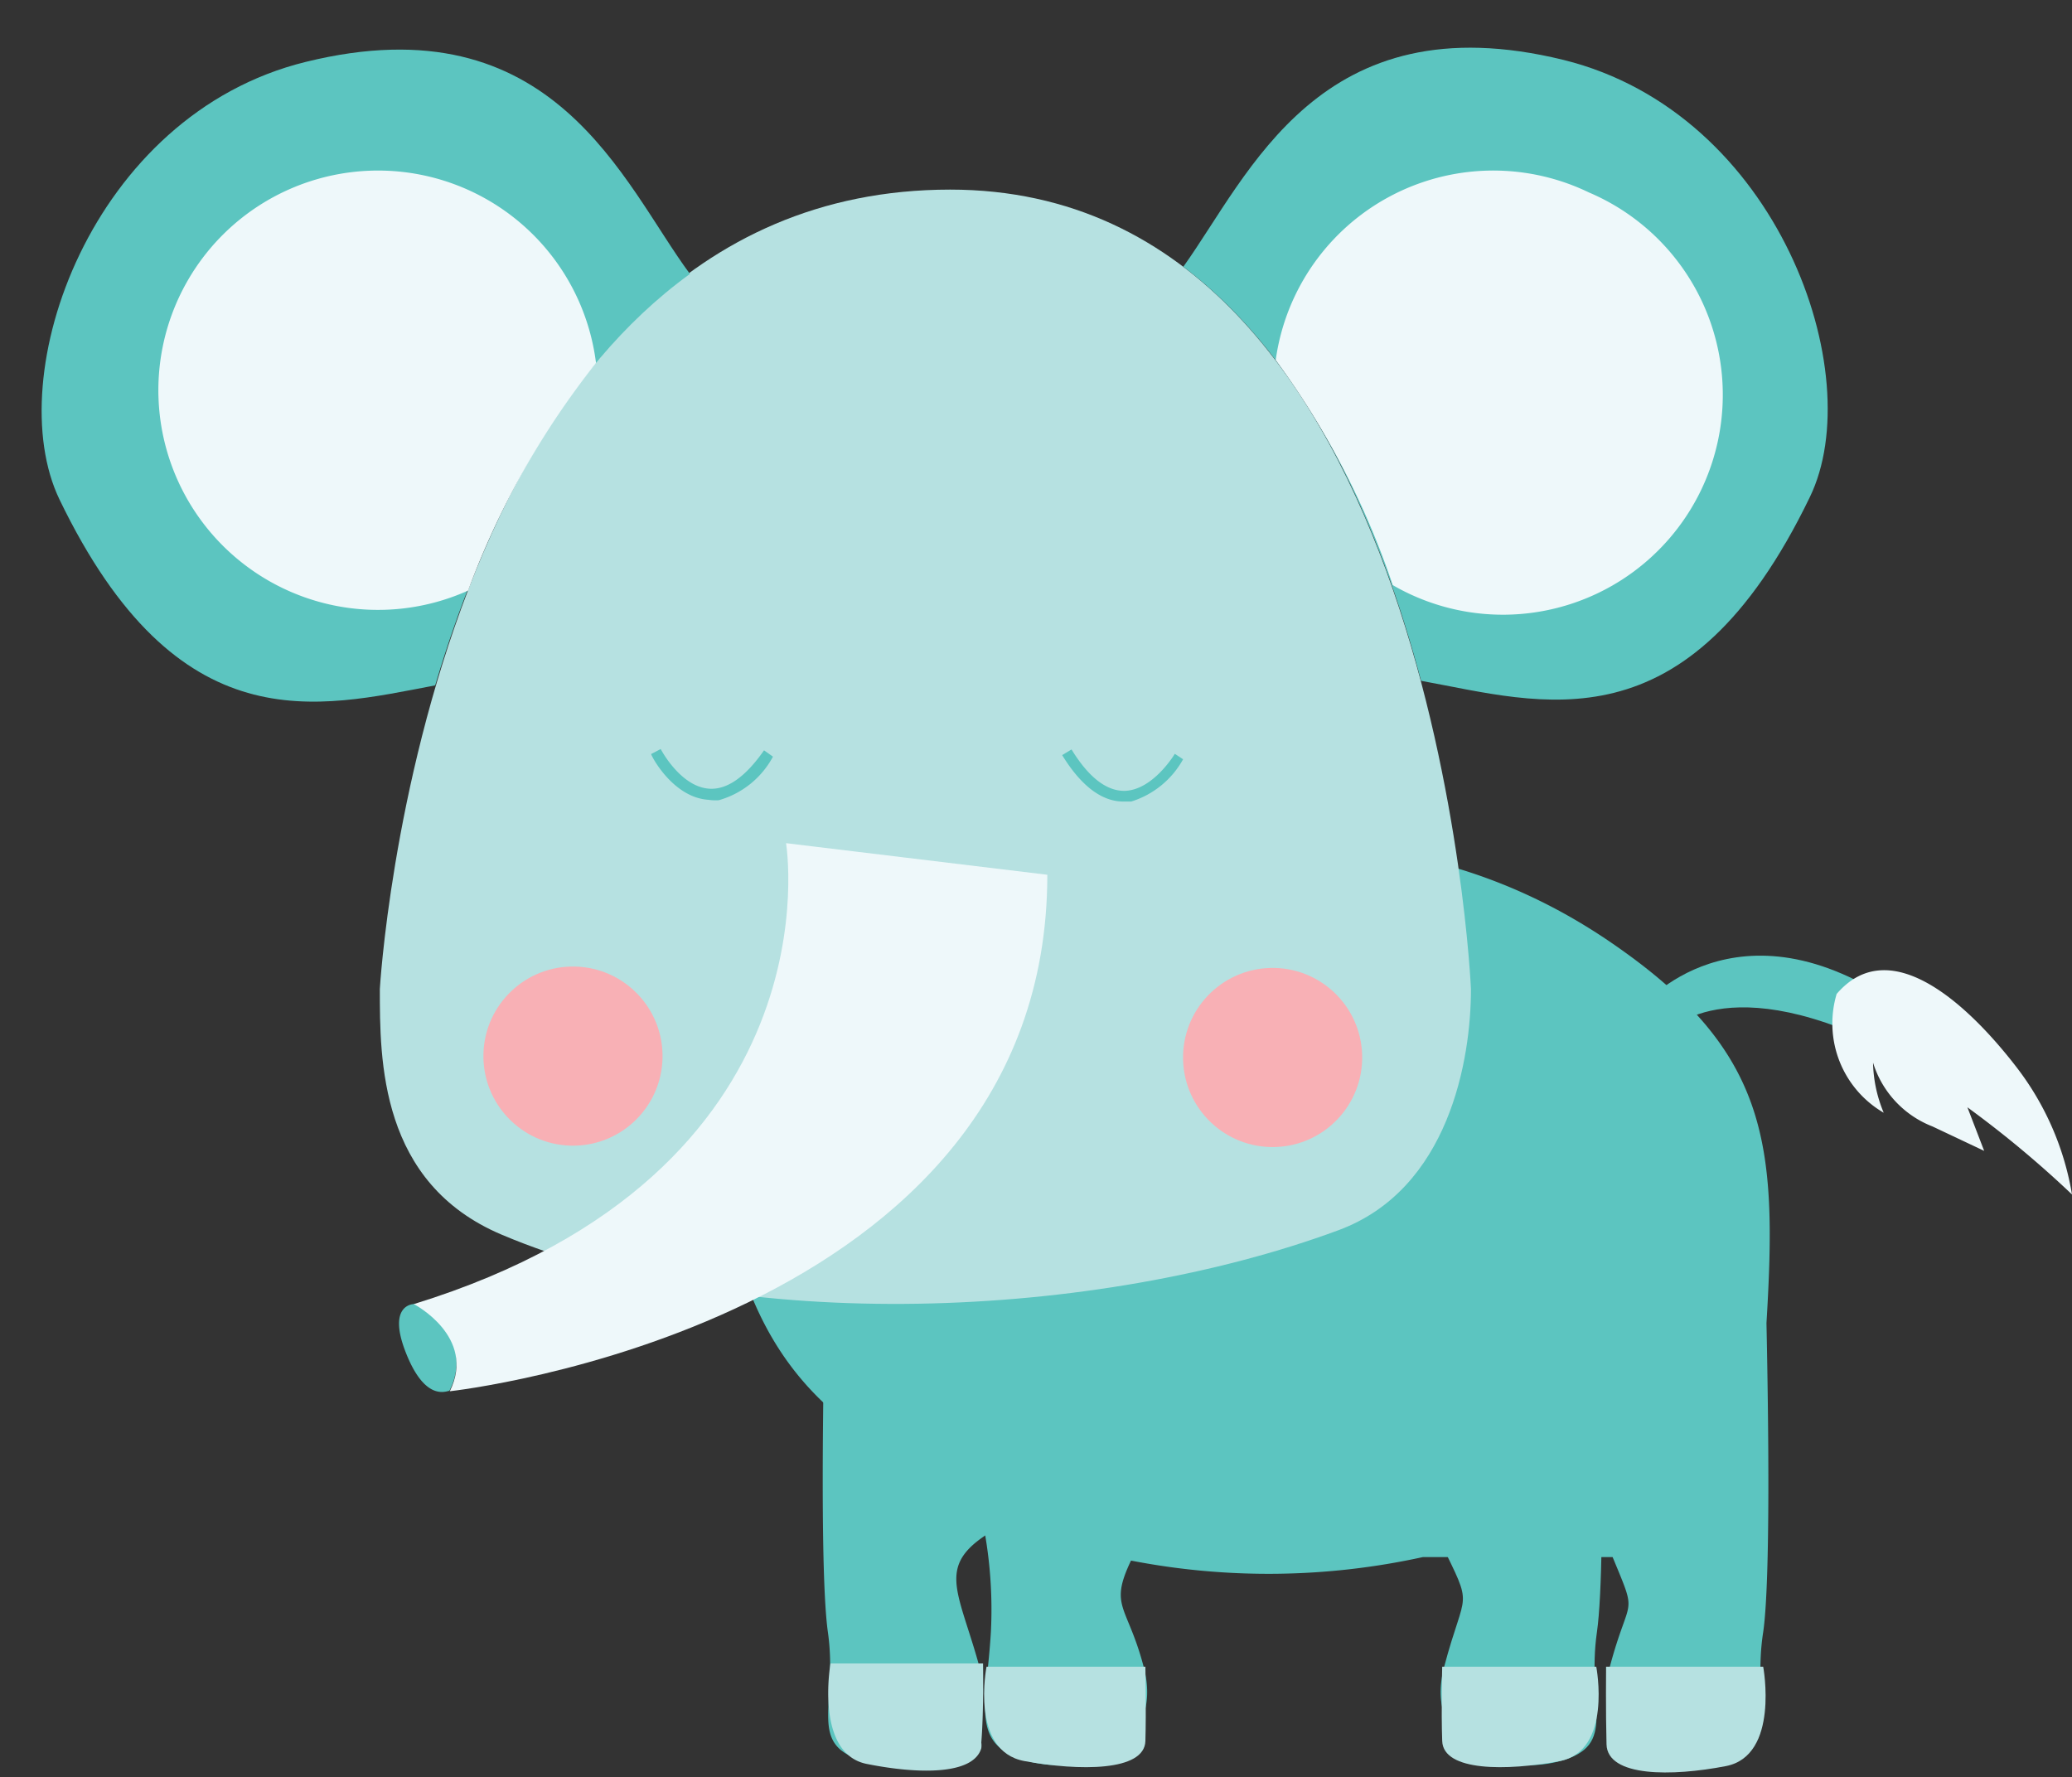 <svg xmlns="http://www.w3.org/2000/svg" viewBox="-1.91 -2.19 95.08 81.55"><rect x="-1.91" y="-2.19" width="95.08" height="81.55" fill="#333333" stroke="none"/><title>Depositphotos_30517721_05</title><g data-name="Layer 2"><g data-name="Layer 1"><path d="M73.43 44s4.34-5.26 11.84 0c.6.42 1.14 2.87 0 2.24-8.05-4.29-10.73-1-10.73-1z" fill="#5cc5c0"/><path d="M82.37 43.42a4.74 4.74 0 0 0 2.16 5.45 6.25 6.25 0 0 1-.49-2.3 4.59 4.59 0 0 0 2.73 2.93l2.37 1.12-.77-2a48.23 48.23 0 0 1 4.8 4 13.09 13.09 0 0 0-2.5-5.78c-2.08-2.72-5.78-6.36-8.3-3.42z" fill="#eef8fa"/><path d="M36 55.42s-.4 13.89.08 17.28-1 5.19 1.68 5.92a5 5 0 0 0 4.24-.74 3 3 0 0 0 1.2-2.38v-.19a4.64 4.64 0 0 0-.16-1c-1-3.65-2.09-4.71.76-6.35 3.05-1.75-7.8-12.54-7.8-12.54z" fill="#5cc5c0"/><path d="M43.2 74.14h-7s-.73 4.13 1.66 4.61 4.9.51 5.26-.72a1 1 0 0 0 0-.26c.12-1.49.08-3.63.08-3.63z" fill="#b6e1e1"/><path d="M71.45 55.42s.41 13.89-.08 17.28 1 5.19-1.69 5.92-6.29-.67-5.32-4.33 1.37-2.56-.16-5.7 7.25-13.17 7.25-13.17z" fill="#5cc5c0"/><path d="M64.27 74.29h7.07s.75 3.87-1.68 4.33-5.34.48-5.39-.92 0-3.41 0-3.41z" fill="#b6e1e1"/><path d="M71.93 41c-14.93-10.14-30.21.87-31.44-3.73l-9.23.32a56.7 56.7 0 0 0-.49 6.57C30.49 60.85 36.25 63 43 66.82a20.31 20.31 0 0 1 .56 5.88c-.2 3.41-1 5.19 1.69 5.92s6.29-.67 5.32-4.33c-.75-2.85-1.6-2.73-.58-4.87a33.06 33.06 0 0 0 13.39-.16h8.71c1.17 2.83.78 1.65-.12 5-1 3.65 2.66 5.05 5.32 4.33s1.18-2.51 1.71-5.89c.34-2.37.24-9.89.15-14.18.5-8.27.13-12.52-7.22-17.52z" fill="#5cc5c0"/><path d="M71.79 74.29H79s.76 4.08-1.71 4.56-5.44.51-5.48-1-.02-3.56-.02-3.56z" fill="#b6e1e1"/><path d="M50.65 74.29h-7.29s-.77 3.87 1.74 4.33 5.51.48 5.55-.92 0-3.41 0-3.41z" fill="#b6e1e1"/><path d="M65.59 43.2c0 3.22-1 9.18-6.08 11.06-11.11 4.11-27.51 4.82-38.41.2-5.59-2.37-5.58-8-5.58-11.27 0 0 2.11-36.67 26.17-36.68 22.31 0 23.9 36.69 23.9 36.69z" fill="#b6e1e1"/><path d="M69.84.56c-11.2-2.75-14.42 5.27-17.45 9.49 5.81 4.38 9.08 12.11 10.91 19 5.51 1 12.19 3.27 17.84-8.43C83.87 15 79.7 3 69.84.56z" fill="#5cc5c0"/><path d="M29.75 10.38C26.67 6.23 23.54-2.16 12.12.65 2.26 3.07-1.91 15.06.82 20.73 6.26 32 12.67 30.28 18.06 29.26c2.01-6.8 5.55-14.43 11.69-18.88z" fill="#5cc5c0"/><path d="M71 6.64a10.08 10.08 0 0 0-14.37 7.69A37.78 37.78 0 0 1 62 24.66l.27.15A10.09 10.09 0 1 0 71 6.64z" fill="#eef8fa"/><path d="M25.44 14.47a10.08 10.08 0 1 0-5.87 10.44 37.87 37.87 0 0 1 5.87-10.44z" fill="#eef8fa"/><path d="M31.07 34.53a4.08 4.08 0 0 0 2.49-2l-.41-.29c-.85 1.22-1.7 1.82-2.52 1.76-1.32-.09-2.22-1.81-2.22-1.82l-.44.23c0 .08 1 2 2.63 2.1a2.15 2.15 0 0 0 .47.02z" fill="#5cc5c0"/><path d="M52.38 32.65L52 32.4s-1 1.68-2.32 1.7c-.83 0-1.64-.63-2.42-1.9l-.43.26c.88 1.43 1.84 2.15 2.85 2.13H50a4.12 4.12 0 0 0 2.38-1.94z" fill="#5cc5c0"/><path d="M17.08 57.65s-1.24 0-.37 2.22 1.81 1.79 2 1.76a2.81 2.81 0 0 0-1.63-4z" fill="#5cc5c0"/><circle cx="24.38" cy="46.27" r="4.11" transform="rotate(-88.45 24.382 46.269)" fill="#f8b0b5"/><circle cx="56.49" cy="46.33" r="4.11" transform="rotate(-1.57 56.667 46.4)" fill="#f8b0b5"/><path d="M34.16 36.5s2.51 15.11-17.08 21.15c0 0 2.89 1.5 1.65 4 0 0 27.42-3 27.42-23.7" fill="#eef8fa"/></g></g></svg>